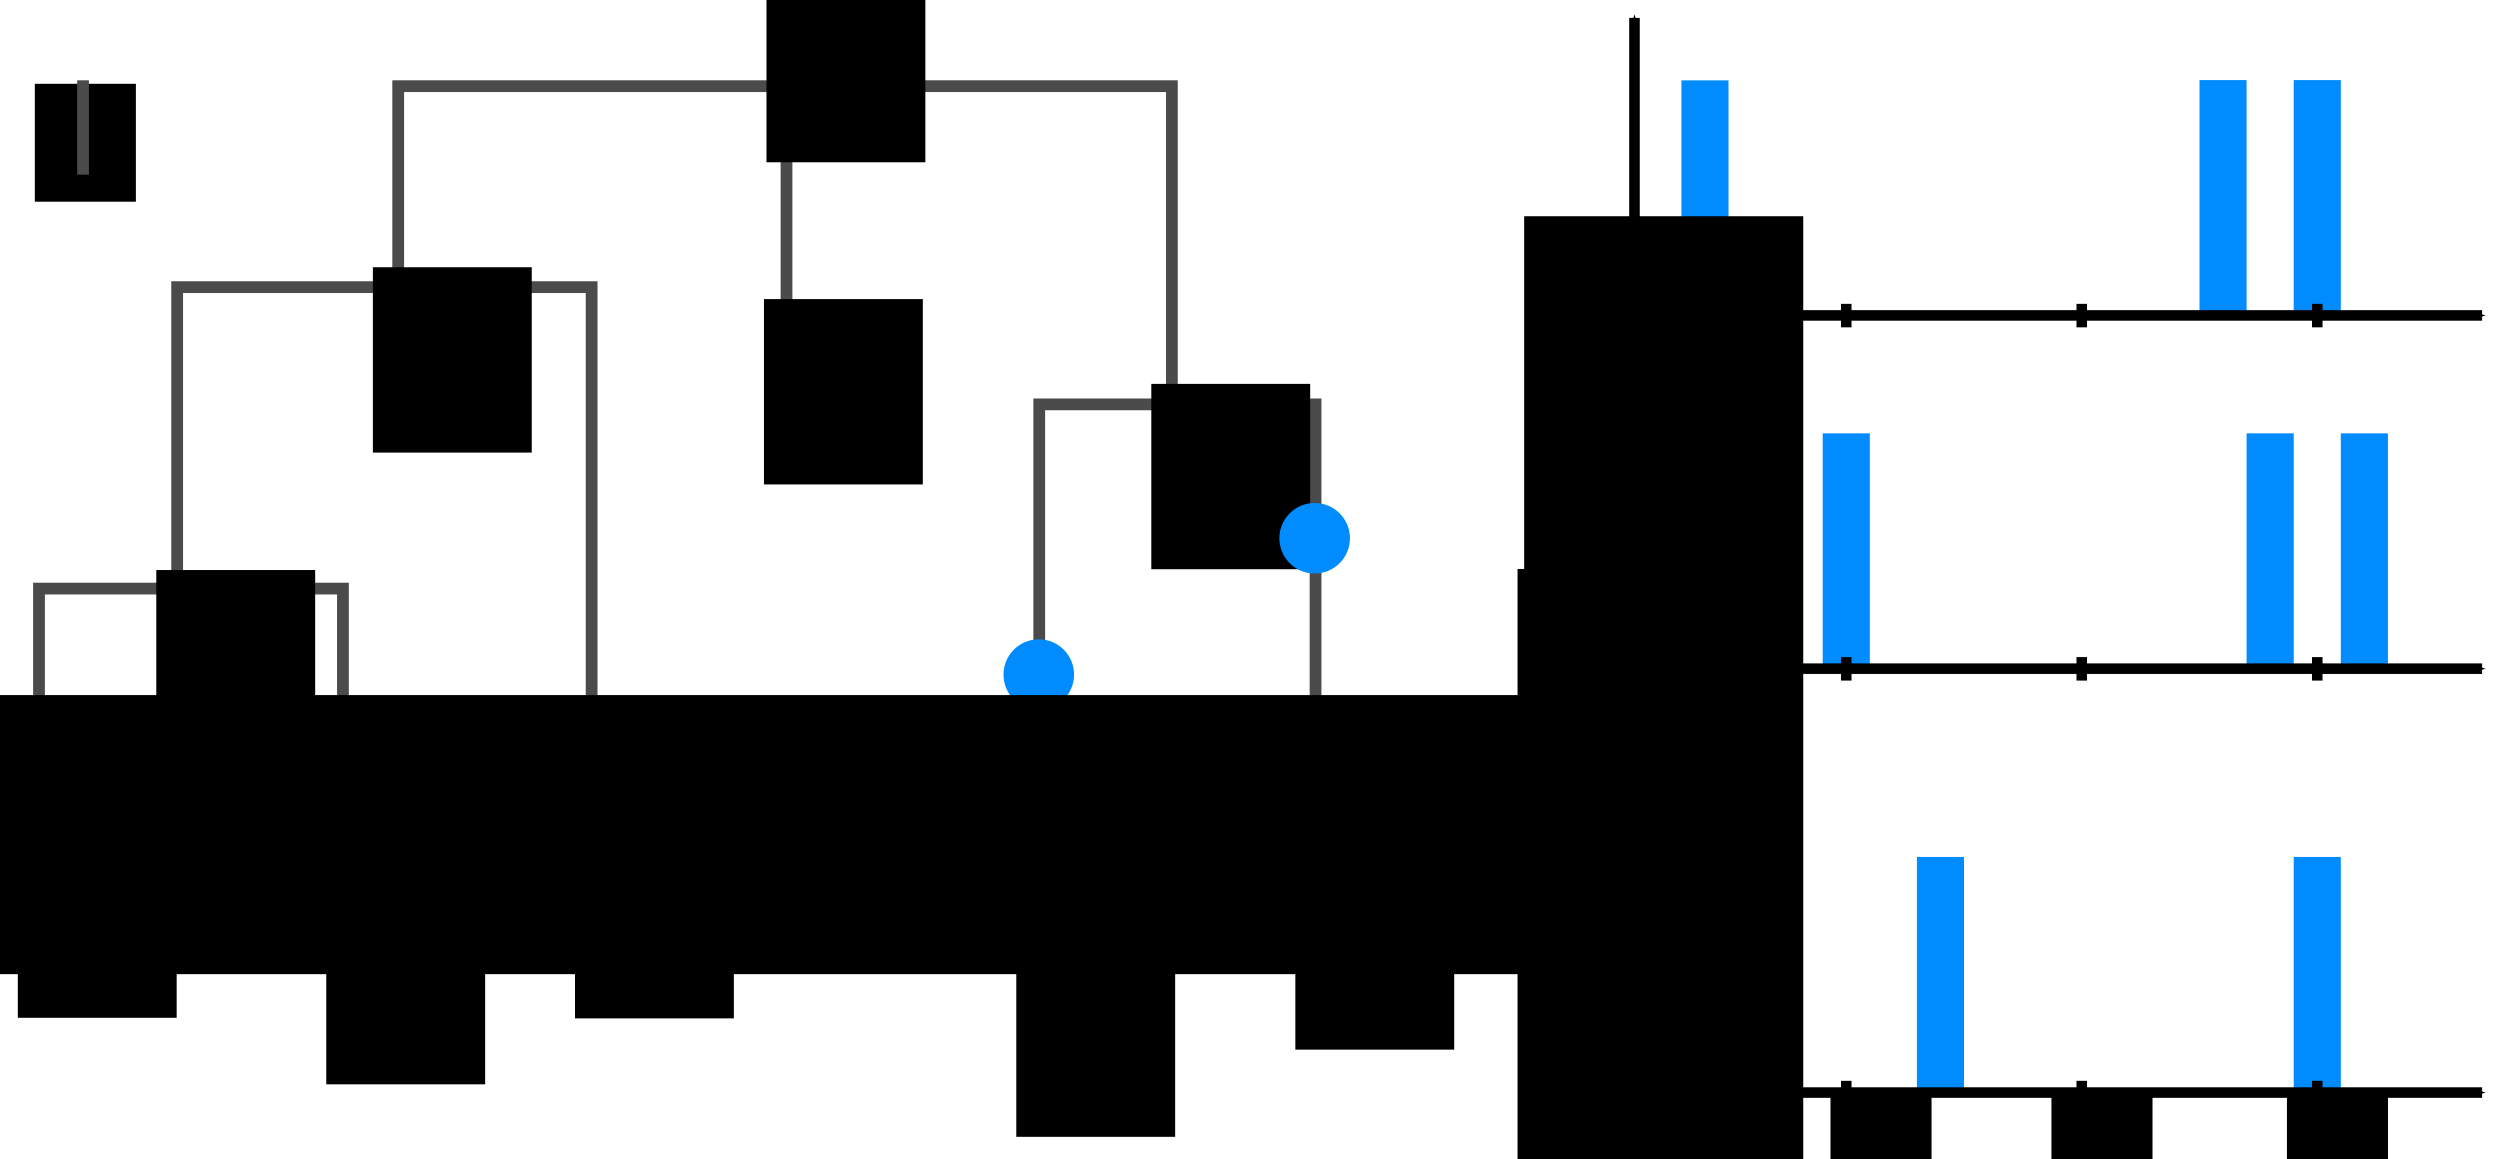 <?xml version="1.0" encoding="UTF-8" standalone="no"?>
<!-- Created with Inkscape (http://www.inkscape.org/) -->

<svg
   xmlns:dc="http://purl.org/dc/elements/1.1/"
   xmlns:cc="http://creativecommons.org/ns#"
   xmlns:rdf="http://www.w3.org/1999/02/22-rdf-syntax-ns#"
   xmlns:svg="http://www.w3.org/2000/svg"
   xmlns="http://www.w3.org/2000/svg"
   xmlns:sodipodi="http://sodipodi.sourceforge.net/DTD/sodipodi-0.dtd"
   xmlns:inkscape="http://www.inkscape.org/namespaces/inkscape"
   width="530.788"
   height="246.103"
   id="svg6885"
   version="1.1"
   inkscape:version="0.48.4 r9939"
   sodipodi:docname="nhd.svg">
  <defs
     id="defs6887">
    <marker
       inkscape:stockid="Arrow1Mend"
       orient="auto"
       refY="0"
       refX="0"
       id="Arrow1Mend"
       style="overflow:visible">
      <path
         inkscape:connector-curvature="0"
         id="path3770"
         d="M 0,0 5,-5 -12.5,0 5,5 0,0 z"
         style="fill-rule:evenodd;stroke:#000000;stroke-width:1pt"
         transform="matrix(-0.4,0,0,-0.4,-4,0)" />
    </marker>
    <marker
       inkscape:stockid="Arrow1Mend"
       orient="auto"
       refY="0"
       refX="0"
       id="marker8048"
       style="overflow:visible">
      <path
         inkscape:connector-curvature="0"
         id="path8050"
         d="M 0,0 5,-5 -12.5,0 5,5 0,0 z"
         style="fill-rule:evenodd;stroke:#000000;stroke-width:1pt"
         transform="matrix(-0.4,0,0,-0.4,-4,0)" />
    </marker>
    <marker
       inkscape:stockid="Arrow1Mend"
       orient="auto"
       refY="0"
       refX="0"
       id="marker8052"
       style="overflow:visible">
      <path
         inkscape:connector-curvature="0"
         id="path8054"
         d="M 0,0 5,-5 -12.5,0 5,5 0,0 z"
         style="fill-rule:evenodd;stroke:#000000;stroke-width:1pt"
         transform="matrix(-0.4,0,0,-0.4,-4,0)" />
    </marker>
    <marker
       inkscape:stockid="Arrow1Mend"
       orient="auto"
       refY="0"
       refX="0"
       id="marker8056"
       style="overflow:visible">
      <path
         inkscape:connector-curvature="0"
         id="path8058"
         d="M 0,0 5,-5 -12.5,0 5,5 0,0 z"
         style="fill-rule:evenodd;stroke:#000000;stroke-width:1pt"
         transform="matrix(-0.4,0,0,-0.4,-4,0)" />
    </marker>
    <marker
       inkscape:stockid="Arrow1Mend"
       orient="auto"
       refY="0"
       refX="0"
       id="Arrow1Mend-3"
       style="overflow:visible">
      <path
         inkscape:connector-curvature="0"
         id="path3770-6"
         d="M 0,0 5,-5 -12.5,0 5,5 0,0 z"
         style="fill-rule:evenodd;stroke:#000000;stroke-width:1pt"
         transform="matrix(-0.4,0,0,-0.4,-4,0)" />
    </marker>
    <marker
       inkscape:stockid="Arrow1Mend"
       orient="auto"
       refY="0"
       refX="0"
       id="marker3231"
       style="overflow:visible">
      <path
         inkscape:connector-curvature="0"
         id="path3233"
         d="M 0,0 5,-5 -12.5,0 5,5 0,0 z"
         style="fill-rule:evenodd;stroke:#000000;stroke-width:1pt"
         transform="matrix(-0.4,0,0,-0.4,-4,0)" />
    </marker>
    <marker
       inkscape:stockid="Arrow1Mend"
       orient="auto"
       refY="0"
       refX="0"
       id="marker3235"
       style="overflow:visible">
      <path
         inkscape:connector-curvature="0"
         id="path3237"
         d="M 0,0 5,-5 -12.5,0 5,5 0,0 z"
         style="fill-rule:evenodd;stroke:#000000;stroke-width:1pt"
         transform="matrix(-0.4,0,0,-0.4,-4,0)" />
    </marker>
    <marker
       inkscape:stockid="Arrow1Mend"
       orient="auto"
       refY="0"
       refX="0"
       id="marker3239"
       style="overflow:visible">
      <path
         inkscape:connector-curvature="0"
         id="path3241"
         d="M 0,0 5,-5 -12.5,0 5,5 0,0 z"
         style="fill-rule:evenodd;stroke:#000000;stroke-width:1pt"
         transform="matrix(-0.4,0,0,-0.4,-4,0)" />
    </marker>
    <marker
       inkscape:stockid="Arrow1Mend"
       orient="auto"
       refY="0"
       refX="0"
       id="marker3243"
       style="overflow:visible">
      <path
         inkscape:connector-curvature="0"
         id="path3245"
         d="M 0,0 5,-5 -12.5,0 5,5 0,0 z"
         style="fill-rule:evenodd;stroke:#000000;stroke-width:1pt"
         transform="matrix(-0.4,0,0,-0.4,-4,0)" />
    </marker>
    <marker
       inkscape:stockid="Arrow1Mend"
       orient="auto"
       refY="0"
       refX="0"
       id="marker3247"
       style="overflow:visible">
      <path
         inkscape:connector-curvature="0"
         id="path3249"
         d="M 0,0 5,-5 -12.5,0 5,5 0,0 z"
         style="fill-rule:evenodd;stroke:#000000;stroke-width:1pt"
         transform="matrix(-0.4,0,0,-0.4,-4,0)" />
    </marker>
  </defs>
  <sodipodi:namedview
     id="base"
     pagecolor="#ffffff"
     bordercolor="#666666"
     borderopacity="1.0"
     inkscape:pageopacity="0.0"
     inkscape:pageshadow="2"
     inkscape:zoom="3.959798"
     inkscape:cx="182.77493"
     inkscape:cy="139.65088"
     inkscape:document-units="px"
     inkscape:current-layer="layer7"
     showgrid="true"
     inkscape:window-width="3389"
     inkscape:window-height="1416"
     inkscape:window-x="51"
     inkscape:window-y="24"
     inkscape:window-maximized="1"
     fit-margin-top="1"
     fit-margin-left="1"
     fit-margin-right="1"
     fit-margin-bottom="1"
     inkscape:snap-bbox="true"
     inkscape:bbox-nodes="true"
     inkscape:snap-bbox-edge-midpoints="true">
    <inkscape:grid
       type="xygrid"
       id="grid8206"
       empspacing="5"
       visible="true"
       enabled="true"
       snapvisiblegridlinesonly="true"
       originx="-138.011px"
       originy="-595.902px" />
  </sodipodi:namedview>
  <g
     inkscape:label="tree"
     inkscape:groupmode="layer"
     id="layer1"
     transform="translate(-138.011,-210.357)"
     style="display:inline">
    <path
       sodipodi:nodetypes="cccc"
       inkscape:connector-curvature="0"
       id="path4225"
       d="m 263.621,392.214 0,-120.892 -87.997,0 0,64.002"
       style="fill:none;stroke:#4b4b4b;stroke-width:2.5;stroke-linecap:butt;stroke-linejoin:miter;stroke-miterlimit:4;stroke-opacity:1;stroke-dasharray:none;display:inline" />
    <path
       sodipodi:nodetypes="cccc"
       inkscape:connector-curvature="0"
       id="path4227"
       d="m 358.658,417.104 0,-120.892 58.665,0 0,103.114"
       style="fill:none;stroke:#4b4b4b;stroke-width:2.5;stroke-linecap:butt;stroke-linejoin:miter;stroke-miterlimit:4;stroke-opacity:1;stroke-dasharray:none;display:inline" />
    <path
       inkscape:connector-curvature="0"
       id="path4229"
       d="m 386.817,295.276 0,-66.622 -164.261,0 0,42.668"
       style="fill:none;stroke:#4b4b4b;stroke-width:2.5;stroke-linecap:butt;stroke-linejoin:miter;stroke-miterlimit:4;stroke-opacity:1;stroke-dasharray:none;display:inline"
       sodipodi:nodetypes="cccc" />
    <path
       sodipodi:nodetypes="cccc"
       inkscape:connector-curvature="0"
       id="path4223"
       d="m 146.292,392.214 0,-56.89 64.531,0 0,71.113"
       style="fill:none;stroke:#4b4b4b;stroke-width:2.5;stroke-linecap:butt;stroke-linejoin:miter;stroke-miterlimit:4;stroke-opacity:1;stroke-dasharray:none;display:inline" />
    <path
       style="fill:none;stroke:#4b4b4b;stroke-width:2.5;stroke-linecap:butt;stroke-linejoin:miter;stroke-miterlimit:4;stroke-opacity:1;stroke-dasharray:none"
       d="m 305,229.362 0,50"
       id="path3958"
       inkscape:connector-curvature="0" />
  </g>
  <g
     inkscape:groupmode="layer"
     id="layer7"
     inkscape:label="tree labels"
     style="display:inline"
     transform="translate(-57.395,2.5570393e-4)">
    <flowRoot
       transform="matrix(1.113,0,0,1.113,56.398,-261.985)"
       style="font-size:16.173px;font-style:normal;font-variant:normal;font-weight:normal;font-stretch:normal;line-height:125%;letter-spacing:0px;word-spacing:0px;color:#000000;fill:#000000;fill-opacity:1;fill-rule:nonzero;stroke:none;stroke-width:1px;marker:none;visibility:visible;display:inline;overflow:visible;enable-background:accumulate;font-family:Ubuntu Mono;-inkscape-font-specification:Ubuntu Mono"
       id="flowRoot7923"
       xml:space="preserve"><flowRegion
         id="flowRegion7925"><rect
           y="406.875"
           x="63.135"
           height="35.355"
           width="30.305"
           id="rect7927"
           style="font-size:16.173px;font-style:normal;font-variant:normal;font-weight:normal;font-stretch:normal;font-family:Ubuntu Mono;-inkscape-font-specification:Ubuntu Mono" /></flowRegion><flowPara
         style="font-size:16.173px;font-style:normal;font-variant:normal;font-weight:normal;font-stretch:normal;font-family:Ubuntu Mono;-inkscape-font-specification:Ubuntu Mono"
         id="flowPara7929">B</flowPara></flowRoot>    <flowRoot
       xml:space="preserve"
       id="flowRoot7931"
       style="font-size:16.173px;font-style:normal;font-variant:normal;font-weight:normal;font-stretch:normal;line-height:125%;letter-spacing:0px;word-spacing:0px;color:#000000;fill:#000000;fill-opacity:1;fill-rule:nonzero;stroke:none;stroke-width:1px;marker:none;visibility:visible;display:inline;overflow:visible;enable-background:accumulate;font-family:Ubuntu Mono;-inkscape-font-specification:Ubuntu Mono"
       transform="matrix(1.113,0,0,1.113,-9.092,-276.111)"><flowRegion
         id="flowRegion7933"><rect
           id="rect7935"
           width="30.305"
           height="35.355"
           x="63.135"
           y="406.875"
           style="font-size:16.173px;font-style:normal;font-variant:normal;font-weight:normal;font-stretch:normal;font-family:Ubuntu Mono;-inkscape-font-specification:Ubuntu Mono" /></flowRegion><flowPara
         id="flowPara7937"
         style="font-size:16.173px;font-style:normal;font-variant:normal;font-weight:normal;font-stretch:normal;font-family:Ubuntu Mono;-inkscape-font-specification:Ubuntu Mono">A</flowPara></flowRoot>    <flowRoot
       xml:space="preserve"
       id="flowRoot7947"
       style="font-size:16.173px;font-style:normal;font-variant:normal;font-weight:normal;font-stretch:normal;line-height:125%;letter-spacing:0px;word-spacing:0px;color:#000000;fill:#000000;fill-opacity:1;fill-rule:nonzero;stroke:none;stroke-width:1px;marker:none;visibility:visible;display:inline;overflow:visible;enable-background:accumulate;font-family:Ubuntu Mono;-inkscape-font-specification:Ubuntu Mono"
       transform="matrix(1.113,0,0,1.113,262.148,-269.348)"><flowRegion
         id="flowRegion7949"><rect
           id="rect7951"
           width="30.305"
           height="35.355"
           x="63.135"
           y="406.875"
           style="font-size:16.173px;font-style:normal;font-variant:normal;font-weight:normal;font-stretch:normal;font-family:Ubuntu Mono;-inkscape-font-specification:Ubuntu Mono" /></flowRegion><flowPara
         id="flowPara7953"
         style="font-size:16.173px;font-style:normal;font-variant:normal;font-weight:normal;font-stretch:normal;font-family:Ubuntu Mono;-inkscape-font-specification:Ubuntu Mono">H</flowPara></flowRoot>    <flowRoot
       transform="matrix(1.113,0,0,1.113,202.899,-250.837)"
       style="font-size:16.173px;font-style:normal;font-variant:normal;font-weight:normal;font-stretch:normal;line-height:125%;letter-spacing:0px;word-spacing:0px;color:#000000;fill:#000000;fill-opacity:1;fill-rule:nonzero;stroke:none;stroke-width:1px;marker:none;visibility:visible;display:inline;overflow:visible;enable-background:accumulate;font-family:Ubuntu Mono;-inkscape-font-specification:Ubuntu Mono"
       id="flowRoot7955"
       xml:space="preserve"><flowRegion
         id="flowRegion7957"><rect
           y="406.875"
           x="63.135"
           height="35.355"
           width="30.305"
           id="rect7959"
           style="font-size:16.173px;font-style:normal;font-variant:normal;font-weight:normal;font-stretch:normal;font-family:Ubuntu Mono;-inkscape-font-specification:Ubuntu Mono" /></flowRegion><flowPara
         style="font-size:16.173px;font-style:normal;font-variant:normal;font-weight:normal;font-stretch:normal;font-family:Ubuntu Mono;-inkscape-font-specification:Ubuntu Mono"
         id="flowPara7961">G</flowPara></flowRoot>    <flowRoot
       transform="matrix(1.113,0,0,1.113,149.327,-389.348)"
       style="font-size:16.173px;font-style:normal;font-variant:normal;font-weight:normal;font-stretch:normal;line-height:125%;letter-spacing:0px;word-spacing:0px;color:#000000;fill:#000000;fill-opacity:1;fill-rule:nonzero;stroke:none;stroke-width:1px;marker:none;visibility:visible;display:inline;overflow:visible;enable-background:accumulate;font-family:Ubuntu Mono;-inkscape-font-specification:Ubuntu Mono"
       id="flowRoot7963"
       xml:space="preserve"><flowRegion
         id="flowRegion7965"><rect
           y="406.875"
           x="63.135"
           height="35.355"
           width="30.305"
           id="rect7967"
           style="font-size:16.173px;font-style:normal;font-variant:normal;font-weight:normal;font-stretch:normal;font-family:Ubuntu Mono;-inkscape-font-specification:Ubuntu Mono" /></flowRegion><flowPara
         style="font-size:16.173px;font-style:normal;font-variant:normal;font-weight:normal;font-stretch:normal;font-family:Ubuntu Mono;-inkscape-font-specification:Ubuntu Mono"
         id="flowPara7969">F</flowPara></flowRoot>    <flowRoot
       xml:space="preserve"
       id="flowRoot7971"
       style="font-size:16.173px;font-style:normal;font-variant:normal;font-weight:normal;font-stretch:normal;line-height:125%;letter-spacing:0px;word-spacing:0px;color:#000000;fill:#000000;fill-opacity:1;fill-rule:nonzero;stroke:none;stroke-width:1px;marker:none;visibility:visible;display:inline;overflow:visible;enable-background:accumulate;font-family:Ubuntu Mono;-inkscape-font-specification:Ubuntu Mono"
       transform="matrix(1.113,0,0,1.113,66.295,-396.111)"><flowRegion
         id="flowRegion7973"><rect
           id="rect7975"
           width="30.305"
           height="35.355"
           x="63.135"
           y="406.875"
           style="font-size:16.173px;font-style:normal;font-variant:normal;font-weight:normal;font-stretch:normal;font-family:Ubuntu Mono;-inkscape-font-specification:Ubuntu Mono" /></flowRegion><flowPara
         id="flowPara7977"
         style="font-size:16.173px;font-style:normal;font-variant:normal;font-weight:normal;font-stretch:normal;font-family:Ubuntu Mono;-inkscape-font-specification:Ubuntu Mono">E</flowPara></flowRoot>    <flowRoot
       transform="matrix(1.113,0,0,1.113,109.206,-275.985)"
       style="font-size:16.173px;font-style:normal;font-variant:normal;font-weight:normal;font-stretch:normal;line-height:125%;letter-spacing:0px;word-spacing:0px;color:#000000;fill:#000000;fill-opacity:1;fill-rule:nonzero;stroke:none;stroke-width:1px;marker:none;visibility:visible;display:inline;overflow:visible;enable-background:accumulate;font-family:Ubuntu Mono;-inkscape-font-specification:Ubuntu Mono"
       id="flowRoot7979"
       xml:space="preserve"><flowRegion
         id="flowRegion7981"><rect
           y="406.875"
           x="63.135"
           height="35.355"
           width="30.305"
           id="rect7983"
           style="font-size:16.173px;font-style:normal;font-variant:normal;font-weight:normal;font-stretch:normal;font-family:Ubuntu Mono;-inkscape-font-specification:Ubuntu Mono" /></flowRegion><flowPara
         style="font-size:16.173px;font-style:normal;font-variant:normal;font-weight:normal;font-stretch:normal;font-family:Ubuntu Mono;-inkscape-font-specification:Ubuntu Mono"
         id="flowPara7985">D</flowPara></flowRoot>    <flowRoot
       xml:space="preserve"
       id="flowRoot7987"
       style="font-size:16.173px;font-style:normal;font-variant:normal;font-weight:normal;font-stretch:normal;line-height:125%;letter-spacing:0px;word-spacing:0px;color:#000000;fill:#000000;fill-opacity:1;fill-rule:nonzero;stroke:none;stroke-width:1px;marker:none;visibility:visible;display:inline;overflow:visible;enable-background:accumulate;font-family:Ubuntu Mono;-inkscape-font-specification:Ubuntu Mono"
       transform="matrix(1.113,0,0,1.113,20.31,-331.823)"><flowRegion
         id="flowRegion7989"><rect
           id="rect7991"
           width="30.305"
           height="35.355"
           x="63.135"
           y="406.875"
           style="font-size:16.173px;font-style:normal;font-variant:normal;font-weight:normal;font-stretch:normal;font-family:Ubuntu Mono;-inkscape-font-specification:Ubuntu Mono" /></flowRegion><flowPara
         id="flowPara7993"
         style="font-size:16.173px;font-style:normal;font-variant:normal;font-weight:normal;font-stretch:normal;font-family:Ubuntu Mono;-inkscape-font-specification:Ubuntu Mono">C</flowPara></flowRoot>    <flowRoot
       transform="matrix(1.113,0,0,1.113,231.567,-371.348)"
       style="font-size:16.173px;font-style:normal;font-variant:normal;font-weight:normal;font-stretch:normal;line-height:125%;letter-spacing:0px;word-spacing:0px;color:#000000;fill:#000000;fill-opacity:1;fill-rule:nonzero;stroke:none;stroke-width:1px;marker:none;visibility:visible;display:inline;overflow:visible;enable-background:accumulate;font-family:Ubuntu Mono;-inkscape-font-specification:Ubuntu Mono"
       id="flowRoot3960"
       xml:space="preserve"><flowRegion
         id="flowRegion3962"><rect
           style="font-size:16.173px;font-style:normal;font-variant:normal;font-weight:normal;font-stretch:normal;font-family:Ubuntu Mono;-inkscape-font-specification:Ubuntu Mono"
           y="406.875"
           x="63.135"
           height="35.355"
           width="30.305"
           id="rect3964" /></flowRegion><flowPara
         style="font-size:16.173px;font-style:normal;font-variant:normal;font-weight:normal;font-stretch:normal;font-family:Ubuntu Mono;-inkscape-font-specification:Ubuntu Mono"
         id="flowPara3966">I</flowPara></flowRoot>    <flowRoot
       xml:space="preserve"
       id="flowRoot3968"
       style="font-size:16.173px;font-style:normal;font-variant:normal;font-weight:normal;font-stretch:normal;line-height:125%;letter-spacing:0px;word-spacing:0px;color:#000000;fill:#000000;fill-opacity:1;fill-rule:nonzero;stroke:none;stroke-width:1px;marker:none;visibility:visible;display:inline;overflow:visible;enable-background:accumulate;font-family:Ubuntu Mono;-inkscape-font-specification:Ubuntu Mono"
       transform="matrix(1.113,0,0,1.113,149.861,-457.748)"><flowRegion
         id="flowRegion3970"><rect
           id="rect3972"
           width="30.305"
           height="35.355"
           x="63.135"
           y="406.875"
           style="font-size:16.173px;font-style:normal;font-variant:normal;font-weight:normal;font-stretch:normal;font-family:Ubuntu Mono;-inkscape-font-specification:Ubuntu Mono" /></flowRegion><flowPara
         id="flowPara3974"
         style="font-size:16.173px;font-style:normal;font-variant:normal;font-weight:normal;font-stretch:normal;font-family:Ubuntu Mono;-inkscape-font-specification:Ubuntu Mono">J</flowPara></flowRoot>  </g>
  <g
     inkscape:groupmode="layer"
     id="layer2"
     inkscape:label="masses"
     transform="translate(-61.063,2.5610252e-4)"
     style="display:inline">
    <path
       transform="matrix(2.497,0,0,2.497,-449.903,-6.596)"
       d="m 211,65.362 c 0,1.657 -1.343,3 -3,3 -1.657,0 -3,-1.343 -3,-3 0,-1.657 1.343,-3 3,-3 1.657,0 3,1.343 3,3 z"
       sodipodi:ry="3"
       sodipodi:rx="3"
       sodipodi:cy="65.362183"
       sodipodi:cx="208"
       id="path5769"
       style="fill:#008bff;fill-opacity:1;stroke:none;display:inline"
       sodipodi:type="arc"
       inkscape:export-filename="/home/lucas/Dropbox/HITS/tree_vis/images/base_tree.png"
       inkscape:export-xdpi="600"
       inkscape:export-ydpi="600" />
    <path
       inkscape:export-ydpi="600"
       inkscape:export-xdpi="600"
       inkscape:export-filename="/home/lucas/Dropbox/HITS/tree_vis/images/base_tree.png"
       sodipodi:type="arc"
       style="fill:#008bff;fill-opacity:1;stroke:none;display:inline"
       id="path3977"
       sodipodi:cx="208"
       sodipodi:cy="65.362183"
       sodipodi:rx="3"
       sodipodi:ry="3"
       d="m 211,65.362 c 0,1.657 -1.343,3 -3,3 -1.657,0 -3,-1.343 -3,-3 0,-1.657 1.343,-3 3,-3 1.657,0 3,1.343 3,3 z"
       transform="matrix(2.497,0,0,2.497,-237.763,-19.981)" />
    <path
       transform="matrix(2.497,0,0,2.497,-179.191,-48.931)"
       d="m 211,65.362 c 0,1.657 -1.343,3 -3,3 -1.657,0 -3,-1.343 -3,-3 0,-1.657 1.343,-3 3,-3 1.657,0 3,1.343 3,3 z"
       sodipodi:ry="3"
       sodipodi:rx="3"
       sodipodi:cy="65.362183"
       sodipodi:cx="208"
       id="path3989"
       style="fill:#008bff;fill-opacity:1;stroke:none;display:inline"
       sodipodi:type="arc"
       inkscape:export-filename="/home/lucas/Dropbox/HITS/tree_vis/images/base_tree.png"
       inkscape:export-xdpi="600"
       inkscape:export-ydpi="600" />
  </g>
  <g
     inkscape:groupmode="layer"
     id="layer3"
     inkscape:label="node dots"
     style="display:none"
     transform="translate(-61.063,2.5610252e-4)">
    <path
       inkscape:export-ydpi="600"
       inkscape:export-xdpi="600"
       inkscape:export-filename="/home/lucas/Dropbox/HITS/tree_vis/images/base_tree.png"
       sodipodi:type="arc"
       style="fill:#404040;fill-opacity:1;stroke:none;display:inline"
       id="path3145"
       sodipodi:cx="208"
       sodipodi:cy="65.362183"
       sodipodi:rx="3"
       sodipodi:ry="3"
       d="m 211,65.362 c 0,1.657 -1.343,3 -3,3 -1.657,0 -3,-1.343 -3,-3 0,-1.657 1.343,-3 3,-3 1.657,0 3,1.343 3,3 z"
       transform="matrix(2.497,0,0,2.497,-418.622,-88.331)" />
    <path
       inkscape:export-ydpi="600"
       inkscape:export-xdpi="600"
       inkscape:export-filename="/home/lucas/Dropbox/HITS/tree_vis/images/base_tree.png"
       sodipodi:type="arc"
       style="fill:#404040;fill-opacity:1;stroke:none;display:inline"
       id="path3173"
       sodipodi:cx="208"
       sodipodi:cy="65.362183"
       sodipodi:rx="3"
       sodipodi:ry="3"
       d="m 211,65.362 c 0,1.657 -1.343,3 -3,3 -1.657,0 -3,-1.343 -3,-3 0,-1.657 1.343,-3 3,-3 1.657,0 3,1.343 3,3 z"
       transform="matrix(2.497,0,0,2.497,-475.646,-24.448)" />
    <path
       inkscape:export-ydpi="600"
       inkscape:export-xdpi="600"
       inkscape:export-filename="/home/lucas/Dropbox/HITS/tree_vis/images/base_tree.png"
       sodipodi:type="arc"
       style="fill:#404040;fill-opacity:1;stroke:none;display:inline"
       id="path3143"
       sodipodi:cx="208"
       sodipodi:cy="65.362183"
       sodipodi:rx="3"
       sodipodi:ry="3"
       d="m 211,65.362 c 0,1.657 -1.343,3 -3,3 -1.657,0 -3,-1.343 -3,-3 0,-1.657 1.343,-3 3,-3 1.657,0 3,1.343 3,3 z"
       transform="matrix(2.497,0,0,2.497,-219.956,-63.17)" />
  </g>
  <g
     inkscape:groupmode="layer"
     id="layer4"
     inkscape:label="hists"
     style="display:inline"
     transform="translate(-61.063,2.5610252e-4)">
    <rect
       inkscape:export-ydpi="600"
       inkscape:export-xdpi="600"
       inkscape:export-filename="/home/lucas/Dropbox/HITS/KIT/phd presentation hpi/emd_0.png"
       y="182.004"
       x="428.052"
       height="50.001"
       width="10"
       id="rect3744"
       style="fill:#008bff;fill-opacity:1;stroke:none" />
    <rect
       inkscape:export-ydpi="600"
       inkscape:export-xdpi="600"
       inkscape:export-filename="/home/lucas/Dropbox/HITS/KIT/phd presentation hpi/emd_0.png"
       y="92.004"
       x="538.052"
       height="50.001"
       width="10"
       id="rect3734"
       style="fill:#008bff;fill-opacity:1;stroke:none" />
    <rect
       inkscape:export-ydpi="600"
       inkscape:export-xdpi="600"
       inkscape:export-filename="/home/lucas/Dropbox/HITS/KIT/phd presentation hpi/emd_0.png"
       y="17.004"
       x="528.052"
       height="50.001"
       width="10"
       id="rect3726"
       style="fill:#008bff;fill-opacity:1;stroke:none" />
    <rect
       style="fill:#008bff;fill-opacity:1;stroke:none"
       id="rect5291-6"
       width="10"
       height="50.001"
       x="418.052"
       y="17.064"
       inkscape:export-filename="/home/lucas/Dropbox/HITS/KIT/phd presentation hpi/emd_0.png"
       inkscape:export-xdpi="600"
       inkscape:export-ydpi="600" />
    <path
       style="fill:none;stroke:#000000;stroke-width:2.239;stroke-linecap:butt;stroke-linejoin:miter;stroke-miterlimit:4;stroke-opacity:1;stroke-dasharray:none;marker-end:url(#Arrow1Mend)"
       d="m 408.089,68.049 0,-64.251"
       id="path4945-9"
       inkscape:connector-curvature="0"
       inkscape:export-filename="/home/lucas/Dropbox/HITS/KIT/phd presentation hpi/emd_0.png"
       inkscape:export-xdpi="600"
       inkscape:export-ydpi="600" />
    <rect
       style="fill:#008bff;fill-opacity:1;stroke:none"
       id="rect8212"
       width="10"
       height="50.001"
       x="548.052"
       y="17.004"
       inkscape:export-filename="/home/lucas/Dropbox/HITS/KIT/phd presentation hpi/emd_0.png"
       inkscape:export-xdpi="600"
       inkscape:export-ydpi="600" />
    <path
       style="fill:none;stroke:#000000;stroke-width:2.239;stroke-linecap:butt;stroke-linejoin:miter;stroke-miterlimit:4;stroke-opacity:1;stroke-dasharray:none;marker-end:url(#Arrow1Mend)"
       d="m 406.986,66.968 181.066,0"
       id="path4387-0"
       inkscape:connector-curvature="0"
       inkscape:export-filename="/home/lucas/Dropbox/HITS/KIT/phd presentation hpi/emd_0.png"
       inkscape:export-xdpi="600"
       inkscape:export-ydpi="600"
       sodipodi:nodetypes="cc" />
    <rect
       inkscape:export-ydpi="600"
       inkscape:export-xdpi="600"
       inkscape:export-filename="/home/lucas/Dropbox/HITS/KIT/phd presentation hpi/emd_0.png"
       y="92.005"
       x="448.052"
       height="50.06"
       width="10"
       id="rect8216"
       style="fill:#008bff;fill-opacity:1;stroke:none" />
    <path
       inkscape:export-ydpi="600"
       inkscape:export-xdpi="600"
       inkscape:export-filename="/home/lucas/Dropbox/HITS/KIT/phd presentation hpi/emd_0.png"
       inkscape:connector-curvature="0"
       id="path8220"
       d="m 408.089,143.049 0,-64.251"
       style="fill:none;stroke:#000000;stroke-width:2.239;stroke-linecap:butt;stroke-linejoin:miter;stroke-miterlimit:4;stroke-opacity:1;stroke-dasharray:none;marker-end:url(#Arrow1Mend)" />
    <rect
       inkscape:export-ydpi="600"
       inkscape:export-xdpi="600"
       inkscape:export-filename="/home/lucas/Dropbox/HITS/KIT/phd presentation hpi/emd_0.png"
       y="92.005"
       x="558.052"
       height="50.06"
       width="10"
       id="rect8224"
       style="fill:#008bff;fill-opacity:1;stroke:none" />
    <path
       inkscape:export-ydpi="600"
       inkscape:export-xdpi="600"
       inkscape:export-filename="/home/lucas/Dropbox/HITS/KIT/phd presentation hpi/emd_0.png"
       inkscape:connector-curvature="0"
       id="path8218"
       d="m 406.986,141.968 181.066,0"
       style="fill:none;stroke:#000000;stroke-width:2.239;stroke-linecap:butt;stroke-linejoin:miter;stroke-miterlimit:4;stroke-opacity:1;stroke-dasharray:none;marker-end:url(#Arrow1Mend)"
       sodipodi:nodetypes="cc" />
    <path
       style="fill:none;stroke:#000000;stroke-width:2.239;stroke-linecap:butt;stroke-linejoin:miter;stroke-miterlimit:4;stroke-opacity:1;stroke-dasharray:none;marker-end:url(#Arrow1Mend)"
       d="m 408.089,233.049 0,-64.251"
       id="path8232"
       inkscape:connector-curvature="0"
       inkscape:export-filename="/home/lucas/Dropbox/HITS/KIT/phd presentation hpi/emd_0.png"
       inkscape:export-xdpi="600"
       inkscape:export-ydpi="600" />
    <rect
       inkscape:export-ydpi="600"
       inkscape:export-xdpi="600"
       inkscape:export-filename="/home/lucas/Dropbox/HITS/KIT/phd presentation hpi/emd_0.png"
       y="181.945"
       x="548.052"
       height="50.06"
       width="10"
       id="rect8234"
       style="fill:#008bff;fill-opacity:1;stroke:none" />
    <rect
       style="fill:#008bff;fill-opacity:1;stroke:none"
       id="rect8236"
       width="10"
       height="50.06"
       x="468.052"
       y="181.945"
       inkscape:export-filename="/home/lucas/Dropbox/HITS/KIT/phd presentation hpi/emd_0.png"
       inkscape:export-xdpi="600"
       inkscape:export-ydpi="600" />
    <path
       style="fill:none;stroke:#000000;stroke-width:2.239;stroke-linecap:butt;stroke-linejoin:miter;stroke-miterlimit:4;stroke-opacity:1;stroke-dasharray:none;marker-end:url(#Arrow1Mend)"
       d="m 406.986,231.968 181.066,0"
       id="path8230"
       inkscape:connector-curvature="0"
       inkscape:export-filename="/home/lucas/Dropbox/HITS/KIT/phd presentation hpi/emd_0.png"
       inkscape:export-xdpi="600"
       inkscape:export-ydpi="600"
       sodipodi:nodetypes="cc" />
    <flowRoot
       xml:space="preserve"
       id="flowRoot4246"
       style="font-size:18px;font-style:normal;font-variant:normal;font-weight:normal;font-stretch:normal;line-height:125%;letter-spacing:0px;word-spacing:0px;color:#000000;fill:#000000;fill-opacity:1;fill-rule:nonzero;stroke:none;stroke-width:1px;marker:none;visibility:visible;display:inline;overflow:visible;enable-background:accumulate;font-family:Ubuntu Mono;-inkscape-font-specification:Ubuntu Mono"
       transform="translate(321.53,-360.965)"><flowRegion
         id="flowRegion4248"><rect
           style="font-size:18px;font-style:normal;font-variant:normal;font-weight:normal;font-stretch:normal;font-family:Ubuntu Mono;-inkscape-font-specification:Ubuntu Mono"
           id="rect4250"
           width="59.252"
           height="368.413"
           x="63.135"
           y="406.875" /></flowRegion><flowPara
         id="flowPara4262"
         style="font-size:18px;font-style:normal;font-variant:normal;font-weight:normal;font-stretch:normal;line-height:100%;font-family:Ubuntu Mono;-inkscape-font-specification:Ubuntu Mono">A</flowPara></flowRoot>    <flowRoot
       transform="translate(320.126,-286.073)"
       style="font-size:18px;font-style:normal;font-variant:normal;font-weight:normal;font-stretch:normal;line-height:125%;letter-spacing:0px;word-spacing:0px;color:#000000;fill:#000000;fill-opacity:1;fill-rule:nonzero;stroke:none;stroke-width:1px;marker:none;visibility:visible;display:inline;overflow:visible;enable-background:accumulate;font-family:Ubuntu Mono;-inkscape-font-specification:Ubuntu Mono"
       id="flowRoot4284"
       xml:space="preserve"><flowRegion
         id="flowRegion4286"><rect
           y="406.875"
           x="63.135"
           height="368.413"
           width="59.252"
           id="rect4288"
           style="font-size:18px;font-style:normal;font-variant:normal;font-weight:normal;font-stretch:normal;font-family:Ubuntu Mono;-inkscape-font-specification:Ubuntu Mono" /></flowRegion><flowPara
         style="font-size:18px;font-style:normal;font-variant:normal;font-weight:normal;font-stretch:normal;line-height:100%;font-family:Ubuntu Mono;-inkscape-font-specification:Ubuntu Mono"
         id="flowPara4290">B</flowPara></flowRoot>    <flowRoot
       xml:space="preserve"
       id="flowRoot4292"
       style="font-size:18px;font-style:normal;font-variant:normal;font-weight:normal;font-stretch:normal;line-height:125%;letter-spacing:0px;word-spacing:0px;color:#000000;fill:#000000;fill-opacity:1;fill-rule:nonzero;stroke:none;stroke-width:1px;marker:none;visibility:visible;display:inline;overflow:visible;enable-background:accumulate;font-family:Ubuntu;-inkscape-font-specification:Ubuntu"
       transform="matrix(0,1,-1,0,808.643,84.442)"><flowRegion
         id="flowRegion4294"><rect
           style="font-size:18px;font-style:normal;font-variant:normal;font-weight:normal;font-stretch:normal;font-family:Ubuntu;-inkscape-font-specification:Ubuntu"
           id="rect4296"
           width="59.252"
           height="368.413"
           x="63.135"
           y="406.875" /></flowRegion><flowPara
         id="flowPara4298"
         style="font-size:18px;font-style:normal;font-variant:normal;font-weight:normal;font-stretch:normal;line-height:100%;font-family:Ubuntu;-inkscape-font-specification:Ubuntu">...</flowPara></flowRoot>    <flowRoot
       transform="translate(320.63,-196.217)"
       style="font-size:18px;font-style:normal;font-variant:normal;font-weight:normal;font-stretch:normal;line-height:125%;letter-spacing:0px;word-spacing:0px;color:#000000;fill:#000000;fill-opacity:1;fill-rule:nonzero;stroke:none;stroke-width:1px;marker:none;visibility:visible;display:inline;overflow:visible;enable-background:accumulate;font-family:Ubuntu Mono;-inkscape-font-specification:Ubuntu Mono"
       id="flowRoot4300"
       xml:space="preserve"><flowRegion
         id="flowRegion4302"><rect
           y="406.875"
           x="63.135"
           height="368.413"
           width="59.252"
           id="rect4304"
           style="font-size:18px;font-style:normal;font-variant:normal;font-weight:normal;font-stretch:normal;font-family:Ubuntu Mono;-inkscape-font-specification:Ubuntu Mono" /></flowRegion><flowPara
         style="font-size:18px;font-style:normal;font-variant:normal;font-weight:normal;font-stretch:normal;line-height:100%;font-family:Ubuntu Mono;-inkscape-font-specification:Ubuntu Mono"
         id="flowPara4306">H</flowPara></flowRoot>  </g>
  <g
     inkscape:groupmode="layer"
     id="layer5"
     inkscape:label="measure"
     style="display:none"
     transform="translate(-61.063,2.5610252e-4)">
    <path
       style="fill:none;stroke:#000000;stroke-width:1px;stroke-linecap:butt;stroke-linejoin:miter;stroke-opacity:1"
       d="m 213.052,52.005 0,20"
       id="path3636"
       inkscape:connector-curvature="0" />
    <path
       inkscape:connector-curvature="0"
       id="path3640"
       d="m 213.052,92.005 0,20"
       style="fill:none;stroke:#000000;stroke-width:1px;stroke-linecap:butt;stroke-linejoin:miter;stroke-opacity:1" />
    <path
       style="fill:none;stroke:#000000;stroke-width:1px;stroke-linecap:butt;stroke-linejoin:miter;stroke-opacity:1"
       d="m 213.052,132.005 0,20"
       id="path3642"
       inkscape:connector-curvature="0" />
    <path
       inkscape:connector-curvature="0"
       id="path3644"
       d="m 213.052,172.005 0,20"
       style="fill:none;stroke:#000000;stroke-width:1px;stroke-linecap:butt;stroke-linejoin:miter;stroke-opacity:1" />
    <path
       style="fill:none;stroke:#000000;stroke-width:1px;stroke-linecap:butt;stroke-linejoin:miter;stroke-opacity:1"
       d="m 73.552,209.505 210,0"
       id="path3648"
       inkscape:connector-curvature="0" />
    <path
       style="fill:none;stroke:#000000;stroke-width:1px;stroke-linecap:butt;stroke-linejoin:miter;stroke-opacity:1"
       d="m 213.052,212.005 0,20"
       id="path3650"
       inkscape:connector-curvature="0" />
    <flowRoot
       xml:space="preserve"
       id="flowRoot3652"
       style="line-height:125%;letter-spacing:0px;word-spacing:0px;color:#000000;fill:#000000;fill-opacity:1;fill-rule:nonzero;stroke:none;stroke-width:1px;marker:none;visibility:visible;display:inline;overflow:visible;enable-background:accumulate"><flowRegion
         id="flowRegion3654"><rect
           id="rect3656"
           width="25.552"
           height="28.286"
           x="197.5"
           y="113.719" /></flowRegion><flowPara
         id="flowPara3658">5</flowPara></flowRoot>    <flowRoot
       style="line-height:125%;letter-spacing:0px;word-spacing:0px;color:#000000;fill:#000000;fill-opacity:1;fill-rule:nonzero;stroke:none;stroke-width:1px;marker:none;visibility:visible;display:inline;overflow:visible;enable-background:accumulate"
       id="flowRoot3660"
       xml:space="preserve"
       transform="translate(0,100)"><flowRegion
         id="flowRegion3662"><rect
           y="113.719"
           x="197.5"
           height="28.286"
           width="25.552"
           id="rect3664" /></flowRegion><flowPara
         id="flowPara3666">10</flowPara></flowRoot>    <path
       inkscape:connector-curvature="0"
       id="path3728"
       d="m 73.552,139.505 210,0"
       style="fill:none;stroke:#000000;stroke-width:1px;stroke-linecap:butt;stroke-linejoin:miter;stroke-opacity:1" />
    <path
       style="fill:none;stroke:#000000;stroke-width:1px;stroke-linecap:butt;stroke-linejoin:miter;stroke-opacity:1"
       d="m 13.552,171.505 210,0"
       id="path3730"
       inkscape:connector-curvature="0" />
    <path
       inkscape:connector-curvature="0"
       id="path3736"
       d="m 133.552,201.505 210,0"
       style="fill:none;stroke:#000000;stroke-width:1px;stroke-linecap:butt;stroke-linejoin:miter;stroke-opacity:1" />
    <path
       style="fill:none;stroke:#000000;stroke-width:1px;stroke-linecap:butt;stroke-linejoin:miter;stroke-opacity:1"
       d="m 133.552,128.515 210,0"
       id="path3738"
       inkscape:connector-curvature="0" />
    <path
       inkscape:connector-curvature="0"
       id="path3740"
       d="m 133.552,157.607 210,0"
       style="fill:none;stroke:#000000;stroke-width:1px;stroke-linecap:butt;stroke-linejoin:miter;stroke-opacity:1" />
    <path
       inkscape:connector-curvature="0"
       id="path3742"
       d="m 133.552,100.03 210,0"
       style="fill:none;stroke:#000000;stroke-width:1px;stroke-linecap:butt;stroke-linejoin:miter;stroke-opacity:1" />
    <path
       inkscape:connector-curvature="0"
       id="path3101"
       d="m 213.052,52.005 0,20"
       style="fill:none;stroke:#000000;stroke-width:1px;stroke-linecap:butt;stroke-linejoin:miter;stroke-opacity:1" />
  </g>
  <g
     inkscape:groupmode="layer"
     id="layer6"
     inkscape:label="legend"
     style="display:inline"
     transform="translate(-61.063,2.5570393e-4)">
    <flowRoot
       transform="matrix(0.708,0,0,0.708,23.757,-270.275)"
       style="font-size:18.36px;font-style:normal;font-variant:normal;font-weight:normal;font-stretch:normal;line-height:125%;letter-spacing:0px;word-spacing:0px;color:#000000;fill:#000000;fill-opacity:1;fill-rule:nonzero;stroke:none;stroke-width:1px;marker:none;visibility:visible;display:inline;overflow:visible;enable-background:accumulate;font-family:Ubuntu Mono;-inkscape-font-specification:Ubuntu Mono"
       id="flowRoot3949"
       xml:space="preserve"><flowRegion
         id="flowRegion3951"><rect
           style="font-size:18.36px;font-style:normal;font-variant:normal;font-weight:normal;font-stretch:normal;font-family:Ubuntu Mono;-inkscape-font-specification:Ubuntu Mono"
           y="406.875"
           x="63.135"
           height="35.355"
           width="30.305"
           id="rect3953" /></flowRegion><flowPara
         style="font-size:18.36px;font-style:normal;font-variant:normal;font-weight:normal;font-stretch:normal;font-family:Ubuntu Mono;-inkscape-font-specification:Ubuntu Mono"
         id="flowPara3955">1</flowPara></flowRoot>    <flowRoot
       transform="matrix(0.708,0,0,0.708,405.003,-56.647)"
       style="font-size:18.36px;font-style:normal;font-variant:normal;font-weight:normal;font-stretch:normal;line-height:125%;letter-spacing:0px;word-spacing:0px;color:#000000;fill:#000000;fill-opacity:1;fill-rule:nonzero;stroke:none;stroke-width:1px;marker:none;visibility:visible;display:inline;overflow:visible;enable-background:accumulate;font-family:Ubuntu Mono;-inkscape-font-specification:Ubuntu Mono"
       id="flowRoot3949-6"
       xml:space="preserve"><flowRegion
         id="flowRegion3951-7"><rect
           style="font-size:18.36px;font-style:normal;font-variant:normal;font-weight:normal;font-stretch:normal;font-family:Ubuntu Mono;-inkscape-font-specification:Ubuntu Mono"
           y="406.875"
           x="63.135"
           height="35.355"
           width="30.305"
           id="rect3953-5" /></flowRegion><flowPara
         style="font-size:18.36px;font-style:normal;font-variant:normal;font-weight:normal;font-stretch:normal;font-family:Ubuntu Mono;-inkscape-font-specification:Ubuntu Mono"
         id="flowPara3955-3">5</flowPara></flowRoot>    <flowRoot
       xml:space="preserve"
       id="flowRoot4002"
       style="font-size:18.36px;font-style:normal;font-variant:normal;font-weight:normal;font-stretch:normal;line-height:125%;letter-spacing:0px;word-spacing:0px;color:#000000;fill:#000000;fill-opacity:1;fill-rule:nonzero;stroke:none;stroke-width:1px;marker:none;visibility:visible;display:inline;overflow:visible;enable-background:accumulate;font-family:Ubuntu Mono;-inkscape-font-specification:Ubuntu Mono"
       transform="matrix(0.708,0,0,0.708,451.917,-56.647)"><flowRegion
         id="flowRegion4004"><rect
           id="rect4006"
           width="30.305"
           height="35.355"
           x="63.135"
           y="406.875"
           style="font-size:18.36px;font-style:normal;font-variant:normal;font-weight:normal;font-stretch:normal;font-family:Ubuntu Mono;-inkscape-font-specification:Ubuntu Mono" /></flowRegion><flowPara
         id="flowPara4008"
         style="font-size:18.36px;font-style:normal;font-variant:normal;font-weight:normal;font-stretch:normal;font-family:Ubuntu Mono;-inkscape-font-specification:Ubuntu Mono">10</flowPara></flowRoot>    <flowRoot
       transform="matrix(0.708,0,0,0.708,501.917,-56.647)"
       style="font-size:18.36px;font-style:normal;font-variant:normal;font-weight:normal;font-stretch:normal;line-height:125%;letter-spacing:0px;word-spacing:0px;color:#000000;fill:#000000;fill-opacity:1;fill-rule:nonzero;stroke:none;stroke-width:1px;marker:none;visibility:visible;display:inline;overflow:visible;enable-background:accumulate;font-family:Ubuntu Mono;-inkscape-font-specification:Ubuntu Mono"
       id="flowRoot4010"
       xml:space="preserve"><flowRegion
         id="flowRegion4012"><rect
           style="font-size:18.36px;font-style:normal;font-variant:normal;font-weight:normal;font-stretch:normal;font-family:Ubuntu Mono;-inkscape-font-specification:Ubuntu Mono"
           y="406.875"
           x="63.135"
           height="35.355"
           width="30.305"
           id="rect4014" /></flowRegion><flowPara
         style="font-size:18.36px;font-style:normal;font-variant:normal;font-weight:normal;font-stretch:normal;font-family:Ubuntu Mono;-inkscape-font-specification:Ubuntu Mono"
         id="flowPara4016">15</flowPara></flowRoot>    <path
       style="fill:none;stroke:#000000;stroke-width:2.239;stroke-linecap:butt;stroke-linejoin:miter;stroke-miterlimit:4;stroke-opacity:1;stroke-dasharray:none;display:inline"
       d="m 453.052,229.477 0,4.985"
       id="path3957"
       inkscape:connector-curvature="0" />
    <path
       inkscape:connector-curvature="0"
       id="path3959"
       d="m 503.052,229.477 0,4.985"
       style="fill:none;stroke:#000000;stroke-width:2.239;stroke-linecap:butt;stroke-linejoin:miter;stroke-miterlimit:4;stroke-opacity:1;stroke-dasharray:none;display:inline" />
    <path
       style="fill:none;stroke:#000000;stroke-width:2.239;stroke-linecap:butt;stroke-linejoin:miter;stroke-miterlimit:4;stroke-opacity:1;stroke-dasharray:none;display:inline"
       d="m 553.052,229.477 0,4.985"
       id="path3961"
       inkscape:connector-curvature="0" />
    <path
       inkscape:connector-curvature="0"
       id="path3963"
       d="m 453.052,139.512 0,4.985"
       style="fill:none;stroke:#000000;stroke-width:2.239;stroke-linecap:butt;stroke-linejoin:miter;stroke-miterlimit:4;stroke-opacity:1;stroke-dasharray:none;display:inline" />
    <path
       style="fill:none;stroke:#000000;stroke-width:2.239;stroke-linecap:butt;stroke-linejoin:miter;stroke-miterlimit:4;stroke-opacity:1;stroke-dasharray:none;display:inline"
       d="m 503.052,139.512 0,4.985"
       id="path3965"
       inkscape:connector-curvature="0" />
    <path
       inkscape:connector-curvature="0"
       id="path3967"
       d="m 553.052,139.512 0,4.985"
       style="fill:none;stroke:#000000;stroke-width:2.239;stroke-linecap:butt;stroke-linejoin:miter;stroke-miterlimit:4;stroke-opacity:1;stroke-dasharray:none;display:inline" />
    <path
       style="fill:none;stroke:#000000;stroke-width:2.239;stroke-linecap:butt;stroke-linejoin:miter;stroke-miterlimit:4;stroke-opacity:1;stroke-dasharray:none;display:inline"
       d="m 453.052,64.512 0,4.985"
       id="path3969"
       inkscape:connector-curvature="0" />
    <path
       inkscape:connector-curvature="0"
       id="path3971"
       d="m 503.052,64.512 0,4.985"
       style="fill:none;stroke:#000000;stroke-width:2.239;stroke-linecap:butt;stroke-linejoin:miter;stroke-miterlimit:4;stroke-opacity:1;stroke-dasharray:none;display:inline" />
    <path
       style="fill:none;stroke:#000000;stroke-width:2.239;stroke-linecap:butt;stroke-linejoin:miter;stroke-miterlimit:4;stroke-opacity:1;stroke-dasharray:none;display:inline"
       d="m 553.052,64.512 0,4.985"
       id="path3973"
       inkscape:connector-curvature="0" />
    <path
       inkscape:connector-curvature="0"
       id="path3101-3"
       d="m 78.696,18.297 0,17.536"
       style="fill:none;stroke:#4b4b4b;stroke-width:2.5;stroke-linecap:square;stroke-linejoin:miter;stroke-miterlimit:4;stroke-opacity:1;stroke-dasharray:none;display:inline" />
  </g>
</svg>
